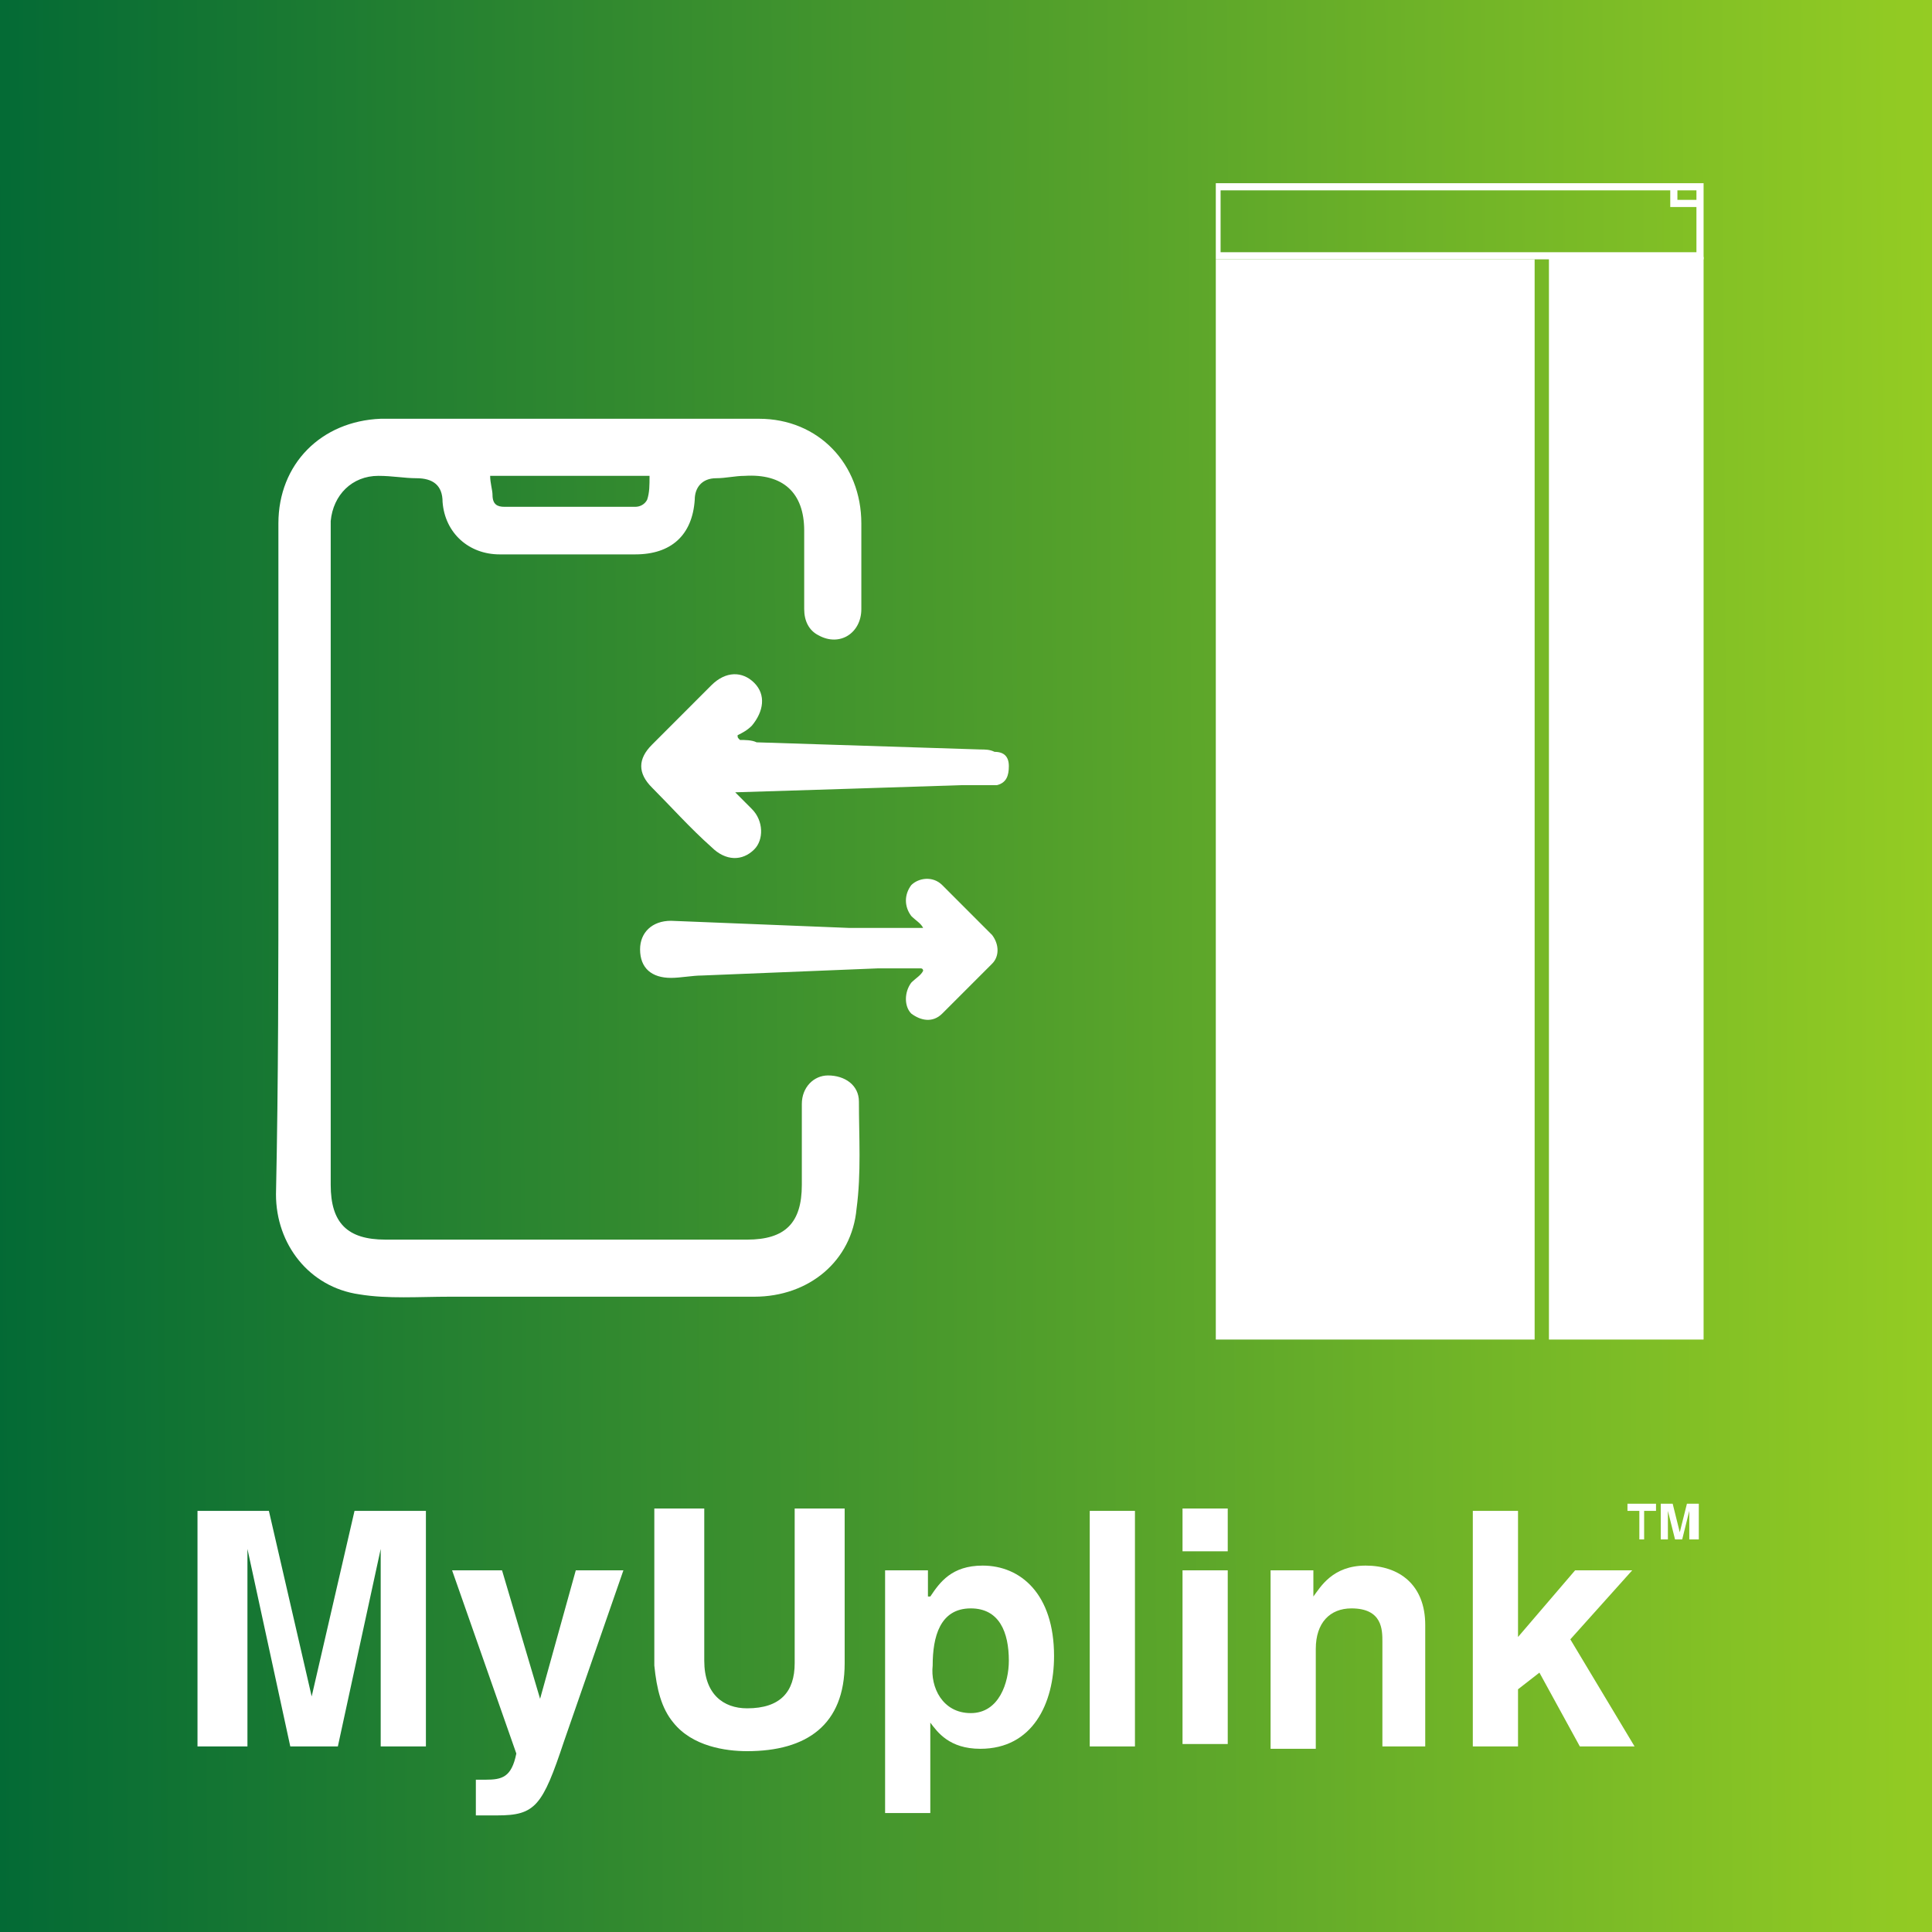 <svg width="40" height="40" viewBox="0 0 40 40" fill="none" xmlns="http://www.w3.org/2000/svg">
<rect x="0" y="0" width="40" height="40" fill="#333333" stroke="none"/>
<g clip-path="url(#clip0_7_2474)">
<path d="M40.049 0H-0.099V40.148H40.049V0Z" fill="url(#paint0_linear_7_2474)"/>
<path d="M31.773 5.369H25.172V27.734H31.773V5.369Z" fill="white"/>
<path d="M35.271 5.32H32.069V27.734H35.271V5.32Z" fill="white"/>
<path d="M34.581 3.941V4.138V4.286H34.729H35.123V5.222H25.271V3.941H34.581ZM35.222 3.793H25.172V5.369H35.271V3.793H35.222ZM34.729 4.138V3.941H35.123V4.138H34.729Z" fill="white"/>
<path d="M8.818 36.158H7.882V32.069L6.995 36.158H6.01L5.123 32.069V36.158H4.089V31.281H5.567L6.453 35.123L7.34 31.281H8.818V36.158Z" fill="white"/>
<path d="M11.675 36.059C11.232 37.389 11.084 37.586 10.296 37.586C10.148 37.586 10 37.586 9.852 37.586V36.847C9.902 36.847 9.951 36.847 10.05 36.847C10.394 36.847 10.591 36.798 10.69 36.305L9.36 32.512H10.394L11.182 35.172L11.921 32.512H12.907L11.675 36.059Z" fill="white"/>
<path d="M17.488 34.434C17.488 35.714 16.7 36.256 15.468 36.256C15.025 36.256 14.335 36.158 13.941 35.665C13.695 35.369 13.596 34.975 13.547 34.483V31.232H14.581V34.384C14.581 35.074 14.975 35.369 15.468 35.369C16.158 35.369 16.453 35.025 16.453 34.434V31.232H17.488V34.434Z" fill="white"/>
<path d="M19.261 33.054C19.458 32.759 19.704 32.414 20.345 32.414C21.133 32.414 21.823 33.005 21.823 34.286C21.823 35.271 21.379 36.207 20.296 36.207C19.655 36.207 19.409 35.862 19.261 35.665V37.537H18.325V32.512H19.212V33.054H19.261ZM20.099 35.468C20.69 35.468 20.887 34.828 20.887 34.384C20.887 33.793 20.69 33.3 20.099 33.3C19.458 33.3 19.31 33.892 19.31 34.483C19.261 34.926 19.508 35.468 20.099 35.468Z" fill="white"/>
<path d="M23.498 36.158H22.562V31.281H23.498V36.158Z" fill="white"/>
<path d="M25.419 32.118H24.483V31.232H25.419V32.118ZM25.419 32.512V36.108H24.483V32.512H25.419Z" fill="white"/>
<path d="M29.557 36.158H28.621V33.99C28.621 33.744 28.621 33.3 27.98 33.3C27.537 33.3 27.242 33.596 27.242 34.138V36.207H26.306V32.512H27.192V33.054C27.34 32.857 27.587 32.414 28.276 32.414C28.966 32.414 29.508 32.808 29.508 33.645V36.158H29.557Z" fill="white"/>
<path d="M31.429 36.158H30.493V31.281H31.429V33.892L32.611 32.512H33.793L32.512 33.941L33.842 36.158H32.709L31.872 34.63L31.429 34.975V36.158Z" fill="white"/>
<path d="M34.089 31.872H33.941V31.281H33.695V31.133H34.286V31.281H34.04V31.872H34.089Z" fill="white"/>
<path d="M35.123 31.872H34.975V31.281L34.828 31.872H34.68L34.532 31.281V31.872H34.384V31.133H34.631L34.778 31.724L34.926 31.133H35.172V31.872H35.123Z" fill="white"/>
<path d="M5.764 17.734C5.764 15.419 5.764 13.153 5.764 10.837C5.764 9.606 6.65 8.719 7.882 8.67C10.493 8.67 13.104 8.67 15.714 8.67C16.946 8.67 17.833 9.606 17.833 10.837C17.833 11.428 17.833 12.02 17.833 12.611C17.833 13.103 17.389 13.399 16.946 13.153C16.749 13.054 16.65 12.857 16.65 12.611C16.65 12.069 16.65 11.527 16.65 10.985C16.65 10.197 16.207 9.803 15.419 9.852C15.222 9.852 15.025 9.901 14.828 9.901C14.532 9.901 14.384 10.098 14.384 10.345C14.335 11.084 13.892 11.478 13.153 11.478C12.217 11.478 11.281 11.478 10.345 11.478C9.704 11.478 9.212 11.034 9.163 10.394C9.163 10.049 8.966 9.901 8.621 9.901C8.374 9.901 8.128 9.852 7.833 9.852C7.291 9.852 6.897 10.246 6.847 10.788C6.847 10.837 6.847 10.887 6.847 10.985C6.847 15.517 6.847 20 6.847 24.532C6.847 25.32 7.192 25.665 7.98 25.665C10.493 25.665 12.956 25.665 15.468 25.665C16.256 25.665 16.601 25.32 16.601 24.532C16.601 23.99 16.601 23.399 16.601 22.857C16.601 22.512 16.847 22.266 17.143 22.266C17.488 22.266 17.783 22.463 17.783 22.808C17.783 23.547 17.833 24.286 17.734 25.025C17.636 26.108 16.749 26.847 15.616 26.847C13.498 26.847 11.379 26.847 9.31 26.847C8.67 26.847 8.03 26.896 7.438 26.798C6.404 26.65 5.714 25.764 5.714 24.729C5.764 22.364 5.764 20.049 5.764 17.734ZM10.148 9.852C10.148 10 10.197 10.148 10.197 10.246C10.197 10.443 10.296 10.493 10.443 10.493C11.33 10.493 12.266 10.493 13.153 10.493C13.251 10.493 13.35 10.443 13.399 10.345C13.448 10.197 13.448 10.049 13.448 9.852C12.315 9.852 11.232 9.852 10.148 9.852Z" fill="white"/>
<path d="M15.32 15.32C15.419 15.32 15.566 15.32 15.665 15.369C17.192 15.419 18.719 15.468 20.296 15.517C20.394 15.517 20.493 15.517 20.591 15.566C20.788 15.566 20.887 15.665 20.887 15.862C20.887 16.059 20.837 16.207 20.64 16.256C20.394 16.256 20.148 16.256 19.901 16.256C18.374 16.305 16.847 16.355 15.222 16.404C15.37 16.552 15.468 16.65 15.566 16.749C15.813 16.995 15.813 17.389 15.616 17.586C15.37 17.832 15.025 17.832 14.729 17.537C14.286 17.143 13.892 16.7 13.498 16.305C13.202 16.01 13.202 15.714 13.498 15.419C13.892 15.025 14.335 14.581 14.729 14.187C15.025 13.892 15.37 13.892 15.616 14.138C15.862 14.384 15.813 14.729 15.566 15.025C15.468 15.123 15.37 15.172 15.271 15.222C15.271 15.271 15.271 15.271 15.32 15.32Z" fill="white"/>
<path d="M19.113 19.212C19.064 19.113 18.966 19.064 18.867 18.965C18.719 18.768 18.719 18.522 18.867 18.325C19.015 18.177 19.311 18.128 19.508 18.325C19.852 18.67 20.197 19.015 20.542 19.36C20.69 19.557 20.69 19.803 20.542 19.951C20.197 20.296 19.852 20.64 19.508 20.985C19.311 21.182 19.064 21.133 18.867 20.985C18.719 20.837 18.719 20.542 18.867 20.345C18.966 20.246 19.064 20.197 19.113 20.099C19.113 20.099 19.113 20.049 19.064 20.049C18.769 20.049 18.473 20.049 18.178 20.049C16.946 20.099 15.714 20.148 14.532 20.197C14.335 20.197 14.089 20.246 13.892 20.246C13.498 20.246 13.252 20.049 13.252 19.655C13.252 19.31 13.498 19.064 13.892 19.064C15.123 19.113 16.355 19.163 17.586 19.212C18.128 19.212 18.621 19.212 19.113 19.212Z" fill="white"/>
</g>
<defs>
<linearGradient id="paint0_linear_7_2474" x1="-0.117" y1="20.072" x2="40.066" y2="19.853" gradientUnits="userSpaceOnUse">
<stop stop-color="#036A35"/>
<stop offset="1" stop-color="#94CC23"/>
</linearGradient>
<clipPath id="clip0_7_2474">
<rect width="40" height="40" fill="white"/>
</clipPath>
</defs>
</svg>
